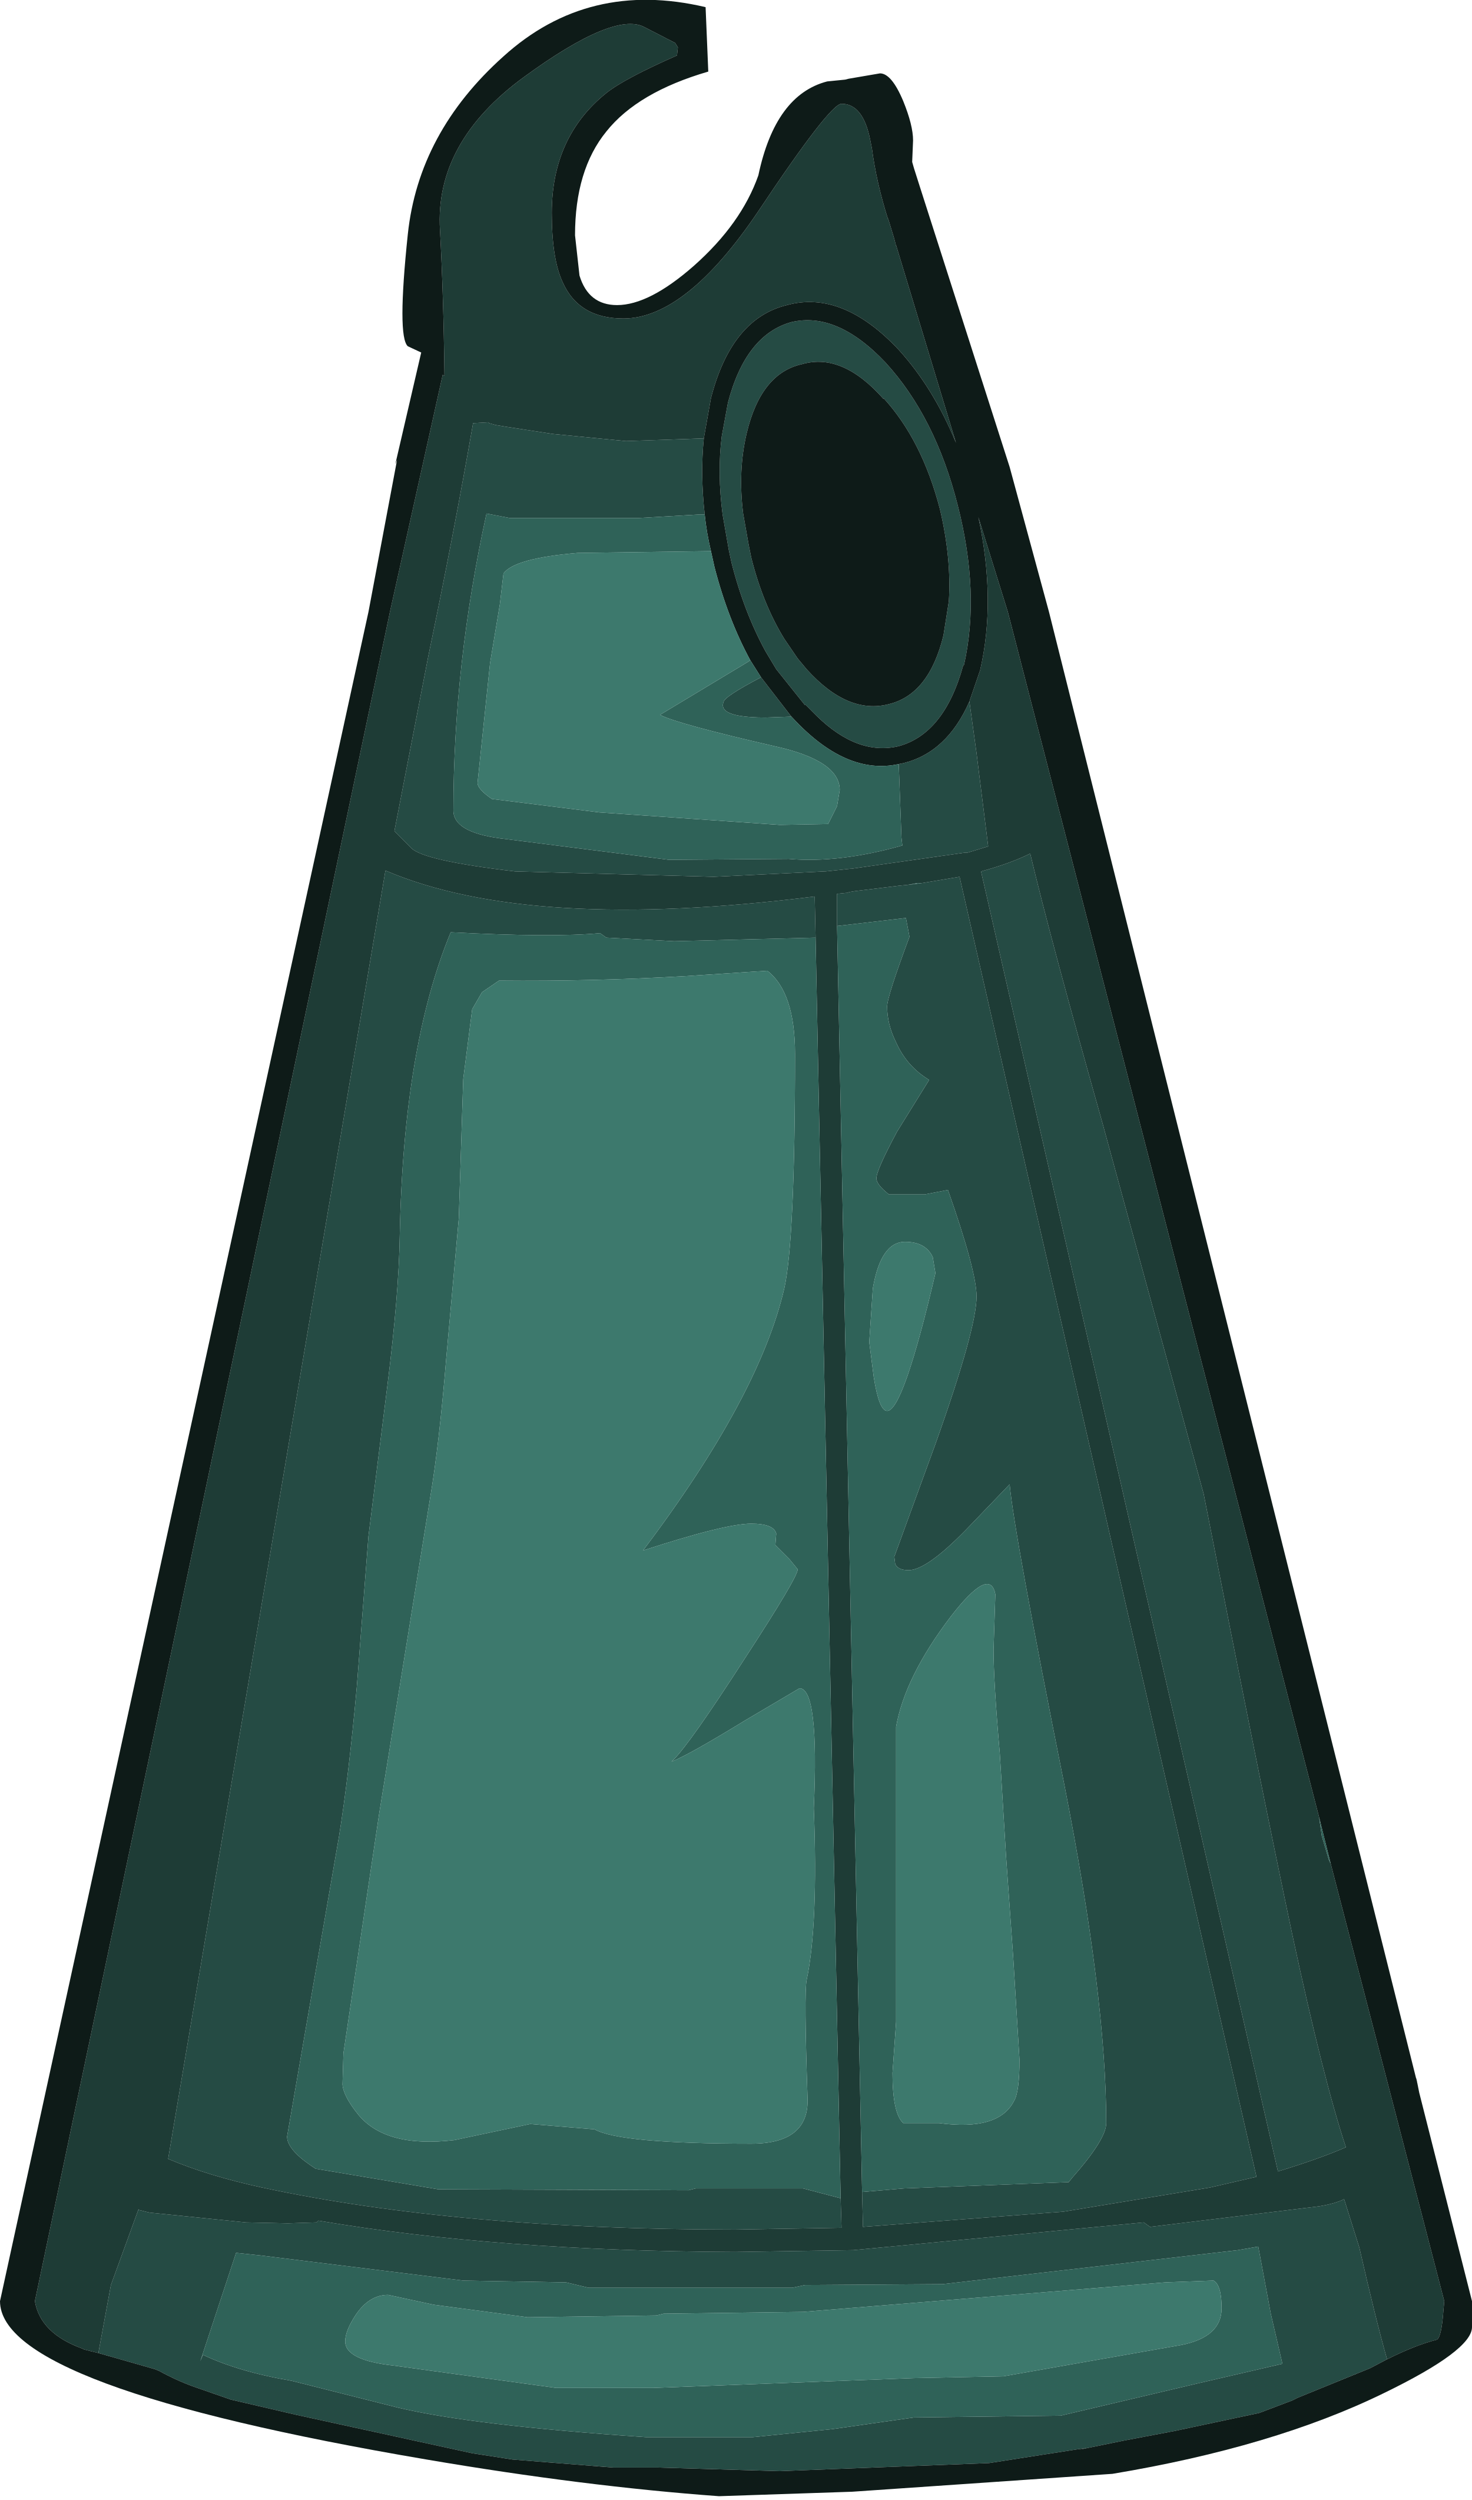 <?xml version="1.0" encoding="UTF-8" standalone="no"?>
<svg xmlns:ffdec="https://www.free-decompiler.com/flash" xmlns:xlink="http://www.w3.org/1999/xlink" ffdec:objectType="shape" height="139.7px" width="82.3px" xmlns="http://www.w3.org/2000/svg">
  <g transform="matrix(1.0, 0.0, 0.0, 1.0, 37.9, 139.85)">
    <path d="M1.45 -115.35 Q1.25 -113.35 1.5 -111.1 L1.25 -111.1 -2.2 -110.9 -9.4 -110.9 -10.7 -111.15 Q-12.55 -102.7 -12.55 -94.55 -12.55 -93.35 -9.95 -93.0 L-0.5 -91.8 6.2 -91.85 Q9.0 -91.6 12.55 -92.6 L12.5 -93.05 12.35 -97.15 12.6 -97.2 Q15.05 -97.8 16.3 -100.65 L16.7 -97.75 17.15 -94.15 17.35 -92.55 16.2 -92.2 16.05 -92.2 9.7 -91.3 9.65 -91.3 8.25 -91.15 8.2 -91.15 2.0 -90.85 -9.1 -91.15 Q-14.2 -91.75 -14.9 -92.45 L-15.85 -93.4 -13.95 -103.2 Q-12.55 -109.9 -11.45 -116.2 L-10.6 -116.25 -10.55 -116.2 -10.2 -116.1 -9.6 -116.0 -7.0 -115.6 -2.9 -115.2 1.45 -115.35 M4.65 -102.0 L6.35 -99.8 4.9 -99.75 Q3.1 -99.75 2.65 -100.15 2.45 -100.35 2.55 -100.6 2.55 -100.9 4.65 -102.0 M39.65 -8.0 L38.7 -7.5 34.65 -5.85 34.35 -5.7 32.5 -5.0 27.8 -4.0 24.9 -3.45 22.45 -2.95 22.85 -3.05 17.4 -2.2 5.7 -1.75 -1.1 -1.95 -3.6 -1.95 -9.25 -2.4 -11.5 -2.75 -21.35 -4.9 -25.0 -5.75 -27.15 -6.5 Q-28.1 -6.85 -29.0 -7.35 L-29.25 -7.45 -32.4 -8.35 -31.7 -12.15 -30.15 -16.4 -30.15 -16.35 -29.55 -16.2 -24.15 -15.65 -21.8 -15.6 -20.2 -15.65 -20.1 -15.75 Q-10.1 -14.05 3.2 -14.0 L9.75 -14.1 9.8 -14.1 26.05 -15.65 26.4 -15.4 32.15 -16.1 35.85 -16.55 Q36.75 -16.7 37.25 -16.95 L38.1 -14.25 Q39.0 -10.3 39.65 -8.0 M11.5 -117.6 L11.5 -117.55 Q9.2 -120.15 6.95 -119.5 4.65 -119.0 3.85 -115.65 3.35 -113.55 3.65 -111.15 L3.95 -109.45 4.1 -108.7 Q4.75 -106.1 5.95 -104.15 L6.7 -103.05 7.2 -102.45 Q9.5 -99.9 11.8 -100.5 14.05 -101.05 14.85 -104.35 L15.15 -106.25 Q15.3 -108.65 14.65 -111.4 13.65 -115.25 11.5 -117.6 M15.65 -111.6 Q16.9 -106.7 16.0 -102.7 L15.95 -102.65 Q14.9 -98.85 12.35 -98.15 10.05 -97.6 7.75 -99.85 L7.15 -100.45 7.1 -100.45 5.5 -102.45 4.9 -103.45 Q3.7 -105.65 3.0 -108.4 L2.85 -109.1 2.5 -111.1 Q2.2 -113.4 2.45 -115.45 L2.8 -117.35 Q3.8 -121.15 6.35 -121.85 8.9 -122.45 11.6 -119.6 14.4 -116.55 15.65 -111.6 M8.9 -88.1 L8.9 -89.9 9.4 -89.95 9.45 -89.95 9.6 -90.0 9.9 -90.05 12.35 -90.35 12.85 -90.4 13.65 -90.5 15.75 -90.85 32.35 -18.2 29.75 -17.6 21.55 -16.25 10.35 -15.4 10.3 -17.35 12.65 -17.55 21.85 -17.9 22.05 -18.15 Q23.95 -20.3 23.95 -21.2 23.95 -28.2 21.6 -40.15 18.8 -54.15 18.55 -56.9 L16.1 -54.35 Q13.9 -52.1 12.9 -52.1 12.3 -52.1 12.15 -52.45 L12.1 -52.85 14.4 -59.15 Q16.7 -65.6 16.7 -67.4 16.7 -68.8 15.1 -73.35 L13.8 -73.1 11.8 -73.1 Q11.1 -73.65 11.1 -74.0 11.1 -74.45 12.25 -76.6 L14.05 -79.5 Q12.8 -80.25 12.2 -81.6 11.7 -82.6 11.7 -83.6 11.7 -84.15 12.95 -87.5 L12.75 -88.55 8.9 -88.1 M16.95 -91.15 Q18.6 -91.6 19.7 -92.15 20.8 -87.5 23.75 -77.05 L29.4 -56.35 Q32.6 -40.0 34.35 -31.75 36.1 -23.6 37.35 -19.85 35.85 -19.2 33.55 -18.5 L16.95 -91.15 M9.1 -17.0 L9.15 -15.35 3.2 -15.25 Q-12.3 -15.25 -23.25 -17.6 -26.25 -18.25 -28.5 -19.2 L-16.35 -91.2 Q-8.3 -87.75 7.65 -89.75 L7.7 -87.45 -0.2 -87.25 -4.0 -87.45 -4.35 -87.7 Q-7.0 -87.45 -12.7 -87.75 -15.35 -81.35 -15.55 -70.8 -15.6 -67.5 -16.25 -62.35 L-17.3 -54.0 -17.95 -45.6 Q-18.4 -40.6 -18.95 -37.2 L-21.85 -20.45 Q-21.85 -19.75 -20.55 -18.85 L-20.25 -18.65 -13.4 -17.5 0.6 -17.45 1.0 -17.55 7.0 -17.55 9.1 -17.0 M6.4 -12.0 L-5.0 -12.0 -6.25 -12.3 -12.0 -12.4 -23.3 -13.8 -24.7 -13.95 -26.7 -7.9 -26.55 -8.25 Q-24.55 -7.3 -21.6 -6.8 L-15.65 -5.3 Q-11.45 -4.3 -1.8 -3.65 L4.2 -3.65 8.65 -4.1 13.2 -4.75 21.4 -4.85 29.05 -6.65 33.8 -7.75 33.15 -10.55 32.45 -14.3 31.3 -14.1 14.8 -12.2 7.1 -12.15 6.4 -12.0" fill="#254b44" fill-rule="evenodd" stroke="none"/>
    <path d="M-32.4 -8.35 L-33.2 -8.55 -33.3 -8.6 Q-35.65 -9.45 -35.95 -11.25 L-16.1 -105.65 -13.15 -118.9 -13.05 -118.85 Q-13.1 -123.3 -13.3 -127.0 -13.6 -131.9 -8.6 -135.55 -3.6 -139.2 -1.9 -138.35 L-0.15 -137.45 0.0 -137.2 -0.05 -136.75 Q-3.0 -135.45 -4.0 -134.65 -7.05 -132.2 -7.05 -127.95 -7.05 -125.4 -6.45 -124.1 -5.55 -122.05 -3.05 -122.05 0.45 -122.05 4.5 -128.05 8.5 -134.05 9.15 -134.05 10.35 -134.05 10.75 -132.05 L10.85 -131.55 Q11.1 -129.65 11.75 -127.6 L11.75 -127.65 12.1 -126.5 12.2 -126.1 12.2 -126.15 15.55 -115.1 Q14.3 -118.15 12.35 -120.3 9.2 -123.65 6.1 -122.8 3.0 -122.05 1.85 -117.6 L1.45 -115.35 -2.9 -115.2 -7.0 -115.6 -9.6 -116.0 -10.2 -116.1 -10.55 -116.2 -10.6 -116.25 -11.45 -116.2 Q-12.55 -109.9 -13.95 -103.2 L-15.85 -93.4 -14.9 -92.45 Q-14.2 -91.75 -9.1 -91.15 L2.0 -90.85 8.2 -91.15 8.25 -91.15 9.65 -91.3 9.7 -91.3 16.05 -92.2 16.2 -92.2 17.35 -92.55 17.15 -94.15 16.7 -97.75 16.3 -100.65 16.9 -102.4 Q17.8 -106.3 16.8 -110.95 L18.45 -105.65 35.85 -38.3 36.0 -37.25 36.4 -35.9 36.5 -35.7 42.85 -11.25 42.8 -10.7 Q42.7 -9.3 42.45 -9.1 41.25 -8.8 39.65 -8.0 39.0 -10.3 38.1 -14.25 L37.25 -16.95 Q36.75 -16.7 35.85 -16.55 L32.15 -16.1 26.4 -15.4 26.05 -15.65 9.8 -14.1 9.75 -14.1 3.2 -14.0 Q-10.1 -14.05 -20.1 -15.75 L-20.2 -15.65 -21.8 -15.6 -24.15 -15.65 -29.55 -16.2 -30.15 -16.35 -30.15 -16.4 -31.7 -12.15 -32.4 -8.35 M41.35 -23.4 L41.25 -23.75 41.3 -23.65 41.45 -22.9 41.35 -23.4 M12.85 -90.4 L12.35 -90.35 9.9 -90.05 9.6 -90.0 9.45 -89.95 9.4 -89.95 8.9 -89.9 8.9 -88.1 10.3 -17.35 10.35 -15.4 21.55 -16.25 29.75 -17.6 32.35 -18.2 15.75 -90.85 13.65 -90.5 13.4 -90.5 12.85 -90.4 M16.95 -91.15 L33.55 -18.5 Q35.85 -19.2 37.35 -19.85 36.1 -23.6 34.35 -31.75 32.6 -40.0 29.4 -56.35 L23.75 -77.05 Q20.8 -87.5 19.7 -92.15 18.6 -91.6 16.95 -91.15 M7.7 -87.45 L7.65 -89.75 Q-8.3 -87.75 -16.35 -91.2 L-28.5 -19.2 Q-26.25 -18.25 -23.25 -17.6 -12.3 -15.25 3.2 -15.25 L9.15 -15.35 9.1 -17.0 7.7 -87.45" fill="#1e3c36" fill-rule="evenodd" stroke="none"/>
    <path d="M1.45 -115.35 L1.85 -117.6 Q3.0 -122.05 6.1 -122.8 9.2 -123.65 12.35 -120.3 14.3 -118.15 15.55 -115.1 L12.2 -126.15 12.2 -126.1 12.1 -126.5 11.75 -127.65 11.75 -127.6 Q11.1 -129.65 10.85 -131.55 L10.75 -132.05 Q10.35 -134.05 9.15 -134.05 8.5 -134.05 4.5 -128.05 0.45 -122.05 -3.05 -122.05 -5.55 -122.05 -6.45 -124.1 -7.05 -125.4 -7.05 -127.95 -7.05 -132.2 -4.0 -134.65 -3.0 -135.45 -0.05 -136.75 L0.0 -137.2 -0.15 -137.45 -1.9 -138.35 Q-3.6 -139.2 -8.6 -135.55 -13.6 -131.9 -13.3 -127.0 -13.1 -123.3 -13.05 -118.85 L-13.15 -118.9 -16.1 -105.65 -35.95 -11.25 Q-35.65 -9.45 -33.3 -8.6 L-33.2 -8.55 -32.4 -8.35 -29.25 -7.45 -29.0 -7.35 Q-28.1 -6.85 -27.15 -6.5 L-25.0 -5.75 -21.35 -4.9 -11.5 -2.75 -9.25 -2.4 -3.6 -1.95 -1.1 -1.95 5.7 -1.75 17.4 -2.2 22.85 -3.05 22.45 -2.95 24.9 -3.45 27.8 -4.0 32.5 -5.0 34.35 -5.7 34.65 -5.85 38.7 -7.5 39.65 -8.0 Q41.25 -8.8 42.45 -9.1 42.7 -9.3 42.8 -10.7 L42.85 -11.25 36.5 -35.7 35.85 -38.3 18.45 -105.65 16.8 -110.95 Q17.8 -106.3 16.9 -102.4 L16.3 -100.65 Q15.05 -97.8 12.6 -97.2 L12.35 -97.15 Q9.4 -96.5 6.4 -99.75 L6.35 -99.8 4.65 -102.0 4.05 -102.95 Q2.8 -105.25 2.05 -108.15 L1.85 -109.05 Q1.6 -110.1 1.5 -111.1 1.25 -113.35 1.45 -115.35 M41.45 -22.9 L44.4 -11.25 44.4 -9.8 Q44.4 -8.5 39.45 -6.1 33.3 -3.1 24.3 -1.6 L9.75 -0.6 2.3 -0.35 Q-5.25 -0.9 -14.05 -2.4 -37.9 -6.45 -37.9 -11.25 L-17.3 -105.65 -15.7 -114.15 -15.8 -113.9 -14.35 -120.15 -15.1 -120.5 Q-15.7 -121.05 -15.1 -126.75 -14.5 -132.45 -9.75 -136.7 -5.0 -141.0 1.55 -139.45 L1.7 -135.85 Q-2.25 -134.7 -4.0 -132.5 -5.75 -130.35 -5.75 -126.7 L-5.5 -124.45 Q-5.0 -122.8 -3.4 -122.8 -1.6 -122.8 0.9 -125.0 3.55 -127.35 4.5 -130.05 5.45 -134.55 8.35 -135.3 L9.35 -135.4 9.55 -135.45 11.3 -135.75 Q11.95 -135.75 12.6 -134.2 13.15 -132.85 13.15 -132.0 L13.1 -130.8 13.2 -130.45 13.55 -129.35 18.55 -113.75 20.75 -105.65 41.35 -23.4 41.45 -22.9 M15.65 -111.6 Q14.4 -116.55 11.6 -119.6 8.9 -122.45 6.35 -121.85 3.8 -121.15 2.8 -117.35 L2.45 -115.45 Q2.2 -113.4 2.5 -111.1 L2.85 -109.1 3.0 -108.4 Q3.7 -105.65 4.9 -103.45 L5.5 -102.45 7.1 -100.45 7.15 -100.45 7.75 -99.85 Q10.05 -97.6 12.35 -98.15 14.9 -98.85 15.95 -102.65 L16.0 -102.7 Q16.9 -106.7 15.65 -111.6 M11.5 -117.6 Q13.65 -115.25 14.65 -111.4 15.3 -108.65 15.15 -106.25 L14.85 -104.35 Q14.05 -101.05 11.8 -100.5 9.5 -99.9 7.2 -102.45 L6.7 -103.05 5.95 -104.15 Q4.75 -106.1 4.1 -108.7 L3.95 -109.45 3.65 -111.15 Q3.35 -113.55 3.85 -115.65 4.65 -119.0 6.95 -119.5 9.2 -120.15 11.5 -117.55 L11.5 -117.6" fill="#0e1b18" fill-rule="evenodd" stroke="none"/>
    <path d="M1.5 -111.1 Q1.6 -110.1 1.85 -109.05 L-5.6 -108.95 Q-9.15 -108.65 -9.75 -107.8 L-9.95 -106.1 -10.5 -102.8 -10.85 -99.45 -11.2 -96.1 Q-11.2 -95.75 -10.4 -95.2 L-4.4 -94.45 5.7 -93.75 8.4 -93.8 8.9 -94.8 9.05 -95.7 Q9.05 -97.35 5.4 -98.15 -0.05 -99.4 -1.0 -99.9 L3.9 -102.85 4.05 -102.95 4.65 -102.0 Q2.55 -100.9 2.55 -100.6 2.45 -100.35 2.65 -100.15 3.1 -99.75 4.9 -99.75 L6.35 -99.8 6.4 -99.75 Q9.4 -96.5 12.35 -97.15 L12.5 -93.05 12.55 -92.6 Q9.0 -91.6 6.2 -91.85 L-0.5 -91.8 -9.95 -93.0 Q-12.55 -93.35 -12.55 -94.55 -12.55 -102.7 -10.7 -111.15 L-9.4 -110.9 -2.2 -110.9 1.25 -111.1 1.5 -111.1 M35.85 -38.3 L36.5 -35.7 36.4 -35.9 36.0 -37.25 35.85 -38.3 M8.9 -88.1 L12.75 -88.55 12.95 -87.5 Q11.7 -84.15 11.7 -83.6 11.7 -82.6 12.2 -81.6 12.8 -80.25 14.05 -79.5 L12.25 -76.6 Q11.1 -74.45 11.1 -74.0 11.1 -73.65 11.8 -73.1 L13.8 -73.1 15.1 -73.35 Q16.7 -68.8 16.7 -67.4 16.7 -65.6 14.4 -59.15 L12.1 -52.85 12.15 -52.45 Q12.3 -52.1 12.9 -52.1 13.9 -52.1 16.1 -54.35 L18.55 -56.9 Q18.8 -54.15 21.6 -40.15 23.95 -28.2 23.95 -21.2 23.95 -20.3 22.05 -18.15 L21.85 -17.9 12.65 -17.55 10.3 -17.35 8.9 -88.1 M13.65 -90.5 L12.85 -90.4 13.4 -90.5 13.65 -90.5 M7.7 -87.45 L9.1 -17.0 7.0 -17.55 1.0 -17.55 0.6 -17.45 -13.4 -17.5 -20.25 -18.65 -20.55 -18.85 Q-21.85 -19.75 -21.85 -20.45 L-18.95 -37.2 Q-18.4 -40.6 -17.95 -45.6 L-17.3 -54.0 -16.25 -62.35 Q-15.6 -67.5 -15.55 -70.8 -15.35 -81.35 -12.7 -87.75 -7.0 -87.45 -4.35 -87.7 L-4.0 -87.45 -0.2 -87.25 7.7 -87.45 M14.4 -68.7 L14.25 -69.6 Q13.85 -70.45 12.7 -70.45 11.35 -70.45 10.9 -67.85 L10.7 -64.85 10.95 -62.9 Q11.25 -61.0 11.7 -61.0 12.6 -61.0 14.4 -68.7 M5.0 -85.6 L0.45 -85.3 Q-4.75 -85.0 -10.0 -85.05 L-10.95 -84.4 -11.5 -83.45 -12.0 -79.55 -12.25 -71.75 -12.95 -63.95 Q-13.35 -59.1 -13.85 -56.15 L-16.7 -38.5 -18.7 -25.1 -18.75 -23.35 Q-18.7 -22.7 -17.85 -21.65 -16.3 -19.8 -12.5 -20.25 L-8.25 -21.15 -4.65 -20.85 Q-3.25 -20.05 4.1 -20.05 7.35 -20.05 7.25 -22.6 7.05 -28.5 7.2 -29.2 7.85 -32.25 7.6 -38.8 7.9 -45.5 6.8 -45.5 L3.75 -43.7 Q0.65 -41.8 -0.35 -41.4 L-0.25 -41.5 Q0.7 -42.45 3.7 -47.1 6.7 -51.7 6.7 -52.15 L6.25 -52.7 5.45 -53.5 5.5 -54.15 Q5.35 -54.7 4.1 -54.7 2.65 -54.7 -1.95 -53.2 4.55 -61.8 5.95 -67.85 6.55 -70.5 6.55 -80.95 6.55 -84.4 5.0 -85.6 M18.0 -41.85 Q17.65 -45.85 17.65 -47.65 L17.75 -50.75 Q17.45 -52.35 15.25 -49.5 12.7 -46.15 12.2 -43.35 L12.2 -26.85 12.0 -24.0 Q12.0 -21.75 12.6 -21.2 L14.6 -21.2 Q17.95 -20.75 18.8 -22.45 19.1 -22.95 19.1 -24.75 L18.75 -30.45 18.35 -36.1 18.0 -41.85 M6.4 -12.0 L7.1 -12.15 14.8 -12.2 31.3 -14.1 32.45 -14.3 33.15 -10.55 33.8 -7.75 29.05 -6.65 21.4 -4.85 13.2 -4.75 8.65 -4.1 4.2 -3.65 -1.8 -3.65 Q-11.45 -4.3 -15.65 -5.3 L-21.6 -6.8 Q-24.55 -7.3 -26.55 -8.25 L-26.7 -7.9 -24.7 -13.95 -23.3 -13.8 -12.0 -12.4 -6.25 -12.3 -5.0 -12.0 6.4 -12.0 M13.2 -6.95 L18.2 -7.05 28.15 -8.8 Q30.4 -9.25 30.4 -10.85 30.4 -12.15 29.95 -12.4 L27.25 -12.3 7.0 -10.65 -0.8 -10.55 -1.2 -10.45 -8.4 -10.35 -13.65 -11.05 -16.2 -11.6 Q-17.25 -11.6 -18.0 -10.5 -18.6 -9.6 -18.6 -9.0 -18.6 -7.95 -15.9 -7.65 L-6.8 -6.4 -1.4 -6.4 13.2 -6.95" fill="#2f6258" fill-rule="evenodd" stroke="none"/>
    <path d="M1.85 -109.05 L2.05 -108.15 Q2.8 -105.25 4.05 -102.95 L3.9 -102.85 -1.0 -99.9 Q-0.05 -99.4 5.4 -98.15 9.05 -97.35 9.05 -95.7 L8.9 -94.8 8.4 -93.8 5.7 -93.75 -4.4 -94.45 -10.4 -95.2 Q-11.2 -95.75 -11.2 -96.1 L-10.85 -99.45 -10.5 -102.8 -9.95 -106.1 -9.75 -107.8 Q-9.15 -108.65 -5.6 -108.95 L1.85 -109.05 M5.0 -85.6 Q6.55 -84.4 6.55 -80.95 6.55 -70.5 5.95 -67.85 4.55 -61.8 -1.95 -53.2 2.65 -54.7 4.1 -54.7 5.35 -54.7 5.5 -54.15 L5.45 -53.5 6.25 -52.7 6.7 -52.15 Q6.7 -51.7 3.7 -47.1 0.7 -42.45 -0.25 -41.5 L-0.35 -41.4 Q0.65 -41.8 3.75 -43.7 L6.8 -45.5 Q7.9 -45.5 7.6 -38.8 7.85 -32.25 7.2 -29.2 7.05 -28.5 7.25 -22.6 7.35 -20.05 4.1 -20.05 -3.25 -20.05 -4.65 -20.85 L-8.25 -21.15 -12.5 -20.25 Q-16.3 -19.8 -17.85 -21.65 -18.7 -22.7 -18.75 -23.35 L-18.7 -25.1 -16.7 -38.5 -13.85 -56.15 Q-13.35 -59.1 -12.95 -63.95 L-12.25 -71.75 -12.0 -79.55 -11.5 -83.45 -10.95 -84.4 -10.0 -85.05 Q-4.75 -85.0 0.45 -85.3 L5.0 -85.6 M14.4 -68.7 Q12.6 -61.0 11.7 -61.0 11.25 -61.0 10.95 -62.9 L10.7 -64.85 10.9 -67.85 Q11.35 -70.45 12.7 -70.45 13.85 -70.45 14.25 -69.6 L14.4 -68.7 M18.0 -41.85 L18.35 -36.1 18.75 -30.45 19.1 -24.75 Q19.1 -22.95 18.8 -22.45 17.95 -20.75 14.6 -21.2 L12.6 -21.2 Q12.0 -21.75 12.0 -24.0 L12.2 -26.85 12.2 -43.35 Q12.7 -46.15 15.25 -49.5 17.45 -52.35 17.75 -50.75 L17.65 -47.65 Q17.65 -45.85 18.0 -41.85 M13.2 -6.95 L-1.4 -6.4 -6.8 -6.4 -15.9 -7.65 Q-18.6 -7.95 -18.6 -9.0 -18.6 -9.6 -18.0 -10.5 -17.25 -11.6 -16.2 -11.6 L-13.65 -11.05 -8.4 -10.35 -1.2 -10.45 -0.8 -10.55 7.0 -10.65 27.25 -12.3 29.95 -12.4 Q30.4 -12.15 30.4 -10.85 30.4 -9.25 28.15 -8.8 L18.2 -7.05 13.2 -6.95" fill="#3d796d" fill-rule="evenodd" stroke="none"/>
  </g>
</svg>
